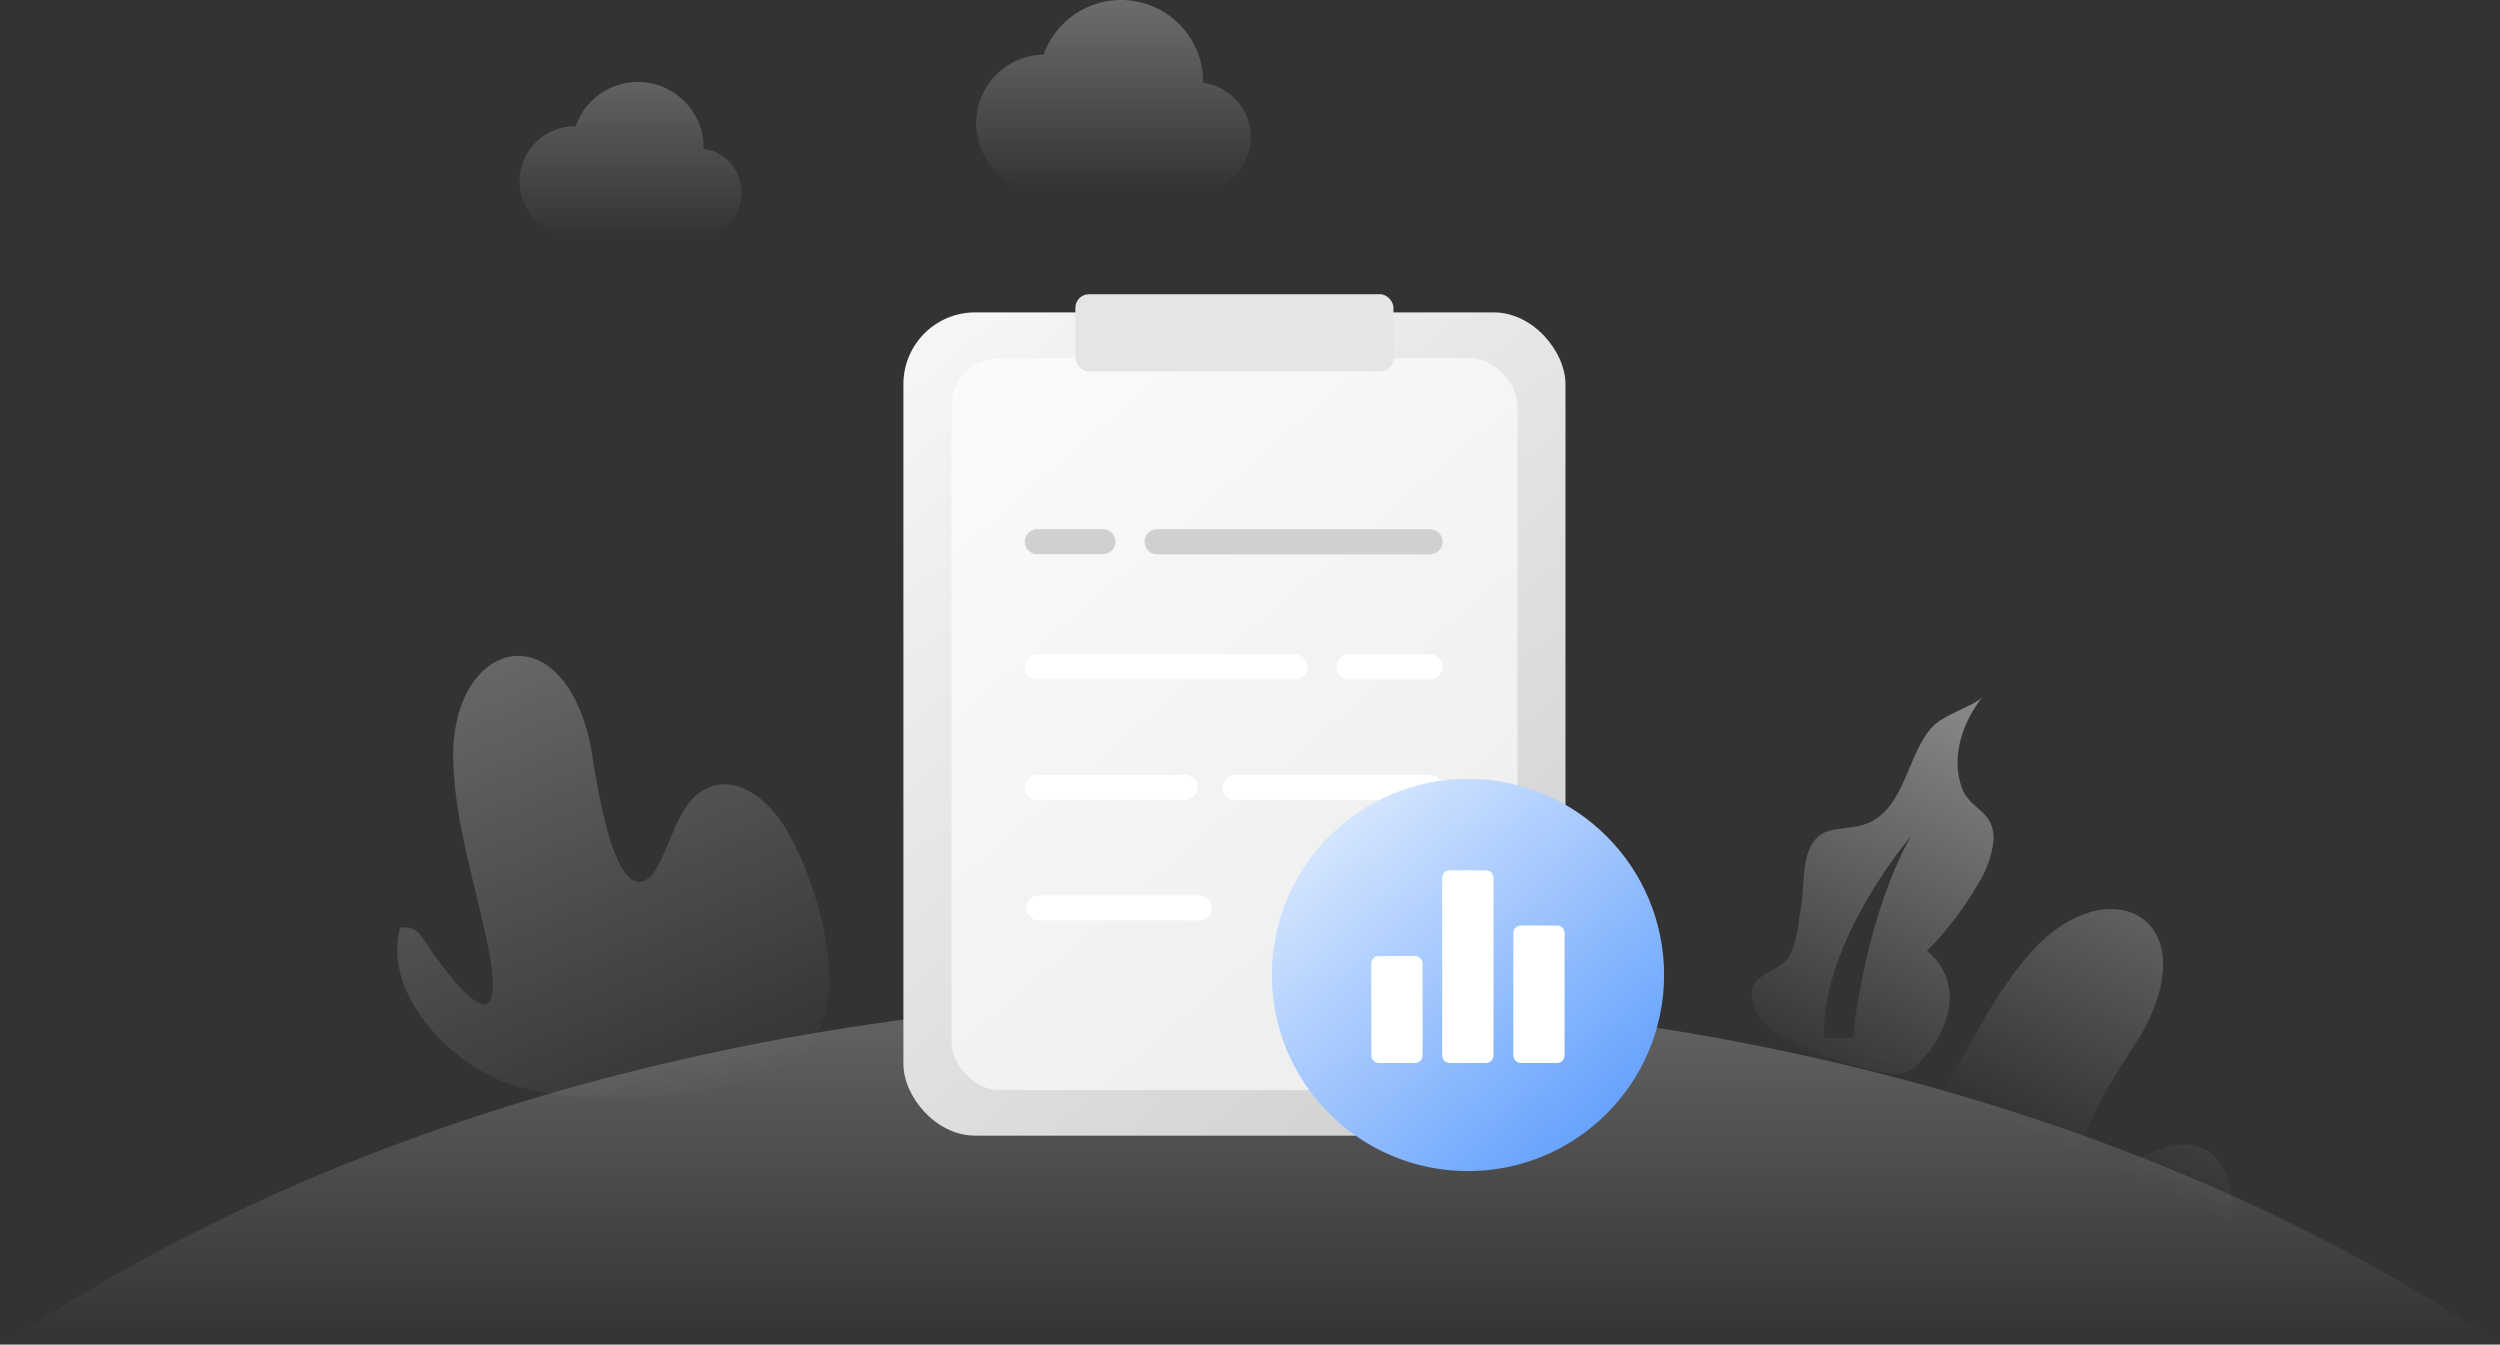 <?xml version="1.0" encoding="UTF-8"?>
<svg width="370px" height="199px" viewBox="0 0 370 199" version="1.1" xmlns="http://www.w3.org/2000/svg" xmlns:xlink="http://www.w3.org/1999/xlink">
    <rect x="0" y="0" width="370" height="199" fill="#333333" stroke="none"/>
    <!-- Generator: Sketch 54.1 (76490) - https://sketchapp.com -->
    <title>监控未获取数据</title>
    <desc>Created with Sketch.</desc>
    <defs>
        <linearGradient x1="-47.019%" y1="-185.964%" x2="68.869%" y2="100%" id="linearGradient-1">
            <stop stop-color="#D2D2D2" offset="0%"></stop>
            <stop stop-color="#D2D2D2" stop-opacity="0" offset="100%"></stop>
        </linearGradient>
        <linearGradient x1="119%" y1="-110.864%" x2="54.502%" y2="55.587%" id="linearGradient-2">
            <stop stop-color="#D2D2D2" offset="0%"></stop>
            <stop stop-color="#D2D2D2" stop-opacity="0" offset="100%"></stop>
        </linearGradient>
        <linearGradient x1="50%" y1="-221.157%" x2="50%" y2="100%" id="linearGradient-3">
            <stop stop-color="#D2D2D2" offset="0%"></stop>
            <stop stop-color="#D2D2D2" stop-opacity="0" offset="100%"></stop>
        </linearGradient>
        <linearGradient x1="100.081%" y1="-97.78%" x2="38.826%" y2="104.736%" id="linearGradient-4">
            <stop stop-color="#D2D2D2" offset="0%"></stop>
            <stop stop-color="#D2D2D2" stop-opacity="0" offset="100%"></stop>
        </linearGradient>
        <linearGradient x1="50%" y1="-230.116%" x2="50%" y2="100%" id="linearGradient-5">
            <stop stop-color="#D2D2D2" offset="0%"></stop>
            <stop stop-color="#D2D2D2" stop-opacity="0" offset="100%"></stop>
        </linearGradient>
        <linearGradient x1="50%" y1="-169.203%" x2="50%" y2="100%" id="linearGradient-6">
            <stop stop-color="#D2D2D2" offset="0%"></stop>
            <stop stop-color="#D2D2D2" stop-opacity="0" offset="100%"></stop>
        </linearGradient>
        <linearGradient x1="17.66%" y1="-3.215%" x2="83.75%" y2="91.965%" id="linearGradient-7">
            <stop stop-color="#F6F5F5" offset="0%"></stop>
            <stop stop-color="#D2D2D2" offset="100%"></stop>
        </linearGradient>
        <linearGradient x1="-13.233%" y1="-13.416%" x2="100%" y2="111.985%" id="linearGradient-8">
            <stop stop-color="#FFFFFF" offset="0%"></stop>
            <stop stop-color="#478FFC" offset="100%"></stop>
        </linearGradient>
    </defs>
    <g id="设计规范" stroke="none" stroke-width="1" fill="none" fill-rule="evenodd">
        <g id="08-缺省页规范" transform="translate(-849, -1969)" fill-rule="nonzero">
            <g id="监控未获取数据" transform="translate(849, 1969)">
                <g id="编组-2备份-6">
                    <path d="M73.259,159.554 C65.346,155.974 56.765,146.369 59.198,137.332 C60.414,137.021 61.694,137.517 62.383,138.566 C62.383,138.566 76.111,160.011 72.259,140.282 C70.444,131.011 67.321,122.048 67.074,112.468 C66.667,95.06 82.642,90.233 87.235,109.468 C87.84,112.011 90.16,132.69 95.444,130.32 C96.125,129.962 96.677,129.401 97.025,128.715 C99.704,124.32 100.506,117.863 105.42,116.369 C109.728,115.011 113.975,118.752 116.296,122.616 C121,130.468 127.296,149.986 117.667,156.603 C108.037,163.221 83.741,164.27 73.346,159.641 L73.259,159.554 Z" id="路径" fill="url(#linearGradient-1)"></path>
                    <path d="M273.185,180.431 C269.704,172.468 269.79,159.591 277.691,154.505 C278.808,155.105 279.411,156.356 279.185,157.603 C279.185,157.603 274.975,182.727 285.358,165.505 C290.296,157.394 294,148.665 300.173,141.394 C311.519,128.134 326.642,135.332 317.148,152.678 C315.914,154.974 303.741,171.863 309.247,173.665 C309.992,173.849 310.776,173.801 311.494,173.529 C316.432,172.073 321.37,167.826 326.037,169.974 C330.136,171.863 330.778,177.468 329.914,181.9 C328.136,190.875 319.422,200.912 307.841,199.357 C296.014,197.752 277.778,190.924 273.222,180.517 L273.185,180.431 Z" id="路径" fill="url(#linearGradient-2)"></path>
                    <path d="M370.519,199.357 C323.963,167.418 258.173,147.505 185.259,147.505 C112.346,147.505 46.556,167.418 0,199.357 L370.519,199.357 Z" id="路径" fill="url(#linearGradient-3)"></path>
                    <path d="M293.469,103.06 C290.519,106.764 288.63,112.011 290.395,116.702 C291.617,119.937 295.296,119.961 295.037,124.455 C294.783,126.699 294.014,128.854 292.79,130.752 C290.704,134.4 288.147,137.758 285.185,140.739 C287.654,142.665 288.91,145.761 288.481,148.863 C287.997,151.942 286.539,154.784 284.321,156.974 C283.668,157.772 282.816,158.386 281.852,158.752 C280.918,158.967 279.947,158.967 279.012,158.752 C274.419,157.972 269.959,156.546 265.765,154.517 C263.148,153.27 260.481,151.566 259.593,148.85 C258.574,145.733 260.193,144.743 261.961,143.766 L262.417,143.514 C263.33,143.005 264.226,142.451 264.765,141.566 C266.062,139.443 266.099,136.603 266.556,134.233 C267.222,130.739 266.235,124.369 270.605,122.999 C272.296,122.468 274.136,122.591 275.827,122.048 C279.501,120.878 281.022,117.422 282.495,113.928 L282.763,113.292 C283.612,111.282 284.487,109.305 285.79,107.789 C287.642,105.628 292.235,104.566 293.469,103.06 Z M282.802,123.789 C282.802,123.789 269.506,139.295 269.938,153.628 L274.235,153.628 C274.235,153.628 275.79,136.344 282.802,123.789 Z" id="形状结合" fill="url(#linearGradient-4)"></path>
                    <path d="M104.136,22.011 L104.136,22.011 C104.204,17.225 100.786,13.099 96.071,12.276 C91.357,11.452 86.742,14.176 85.185,18.702 C82.215,18.644 79.449,20.212 77.974,22.791 C76.499,25.371 76.55,28.549 78.107,31.08 C79.663,33.611 82.477,35.09 85.444,34.937 L103.333,34.937 C106.73,34.891 109.518,32.236 109.728,28.846 C109.939,25.456 107.501,22.476 104.136,22.011 L104.136,22.011 Z" id="路径" fill="url(#linearGradient-5)"></path>
                    <path d="M178.074,12.208 L178.074,12.147 C178.067,6.232 173.804,1.18 167.975,0.177 C162.145,-0.825 156.44,2.512 154.457,8.085 C148.849,8.174 144.374,12.792 144.463,18.4 C144.552,24.008 149.17,28.482 154.778,28.394 L177,28.394 C181.281,28.401 184.829,25.075 185.097,20.802 C185.365,16.529 182.261,12.785 178.012,12.258 L178.074,12.208 Z" id="路径" fill="url(#linearGradient-6)"></path>
                </g>
                <rect id="矩形" fill="url(#linearGradient-7)" x="133.704" y="46.235" width="97.988" height="121.84" rx="10.61"></rect>
                <rect id="矩形" fill="#FFFFFF" opacity="0.6" x="140.827" y="53" width="83.765" height="108.333" rx="7.11"></rect>
                <rect id="矩形" fill="#E5E5E5" x="159.16" y="43.543" width="47.074" height="11.42" rx="2"></rect>
                <path d="M199.444,96.84 L211.654,96.84 C212.677,96.84 213.506,97.669 213.506,98.691 L213.506,98.691 C213.509,99.185 213.316,99.659 212.968,100.009 C212.621,100.359 212.148,100.556 211.654,100.556 L199.444,100.556 C198.504,100.447 197.794,99.65 197.794,98.704 C197.794,97.757 198.504,96.961 199.444,96.852 L199.444,96.84 Z" id="路径" fill="#FFFFFF"></path>
                <path d="M153.753,96.84 L191.827,96.84 C192.768,96.948 193.477,97.745 193.477,98.691 C193.477,99.638 192.768,100.434 191.827,100.543 L153.753,100.543 C153.04,100.626 152.344,100.292 151.961,99.685 C151.579,99.078 151.579,98.305 151.961,97.698 C152.344,97.091 153.04,96.757 153.753,96.84 Z" id="路径" fill="#FFFFFF"></path>
                <path d="M171.049,78.321 L211.654,78.321 C212.677,78.321 213.506,79.15 213.506,80.173 L213.506,80.173 C213.509,80.666 213.316,81.14 212.968,81.49 C212.621,81.84 212.148,82.037 211.654,82.037 L171.049,82.037 C170.109,81.928 169.399,81.132 169.399,80.185 C169.399,79.238 170.109,78.442 171.049,78.333 L171.049,78.321 Z" id="路径" fill="#D0D0D0"></path>
                <path d="M153.753,78.321 L163.432,78.321 C164.373,78.43 165.082,79.226 165.082,80.173 C165.082,81.12 164.373,81.916 163.432,82.025 L153.753,82.025 C153.04,82.107 152.344,81.773 151.961,81.166 C151.579,80.559 151.579,79.787 151.961,79.179 C152.344,78.572 153.04,78.239 153.753,78.321 L153.753,78.321 Z" id="路径" fill="#D0D0D0"></path>
                <path d="M182.593,114.679 L211.654,114.679 C212.677,114.679 213.506,115.508 213.506,116.531 L213.506,116.531 C213.506,117.556 212.679,118.388 211.654,118.395 L182.593,118.395 C181.652,118.286 180.943,117.49 180.943,116.543 C180.943,115.597 181.652,114.8 182.593,114.691 L182.593,114.679 Z" id="路径" fill="#FFFFFF"></path>
                <path d="M153.753,114.679 L175.16,114.679 C175.873,114.597 176.57,114.93 176.952,115.537 C177.334,116.145 177.334,116.917 176.952,117.524 C176.57,118.131 175.873,118.465 175.16,118.383 L153.753,118.383 C153.04,118.465 152.344,118.131 151.961,117.524 C151.579,116.917 151.579,116.145 151.961,115.537 C152.344,114.93 153.04,114.597 153.753,114.679 L153.753,114.679 Z" id="路径" fill="#FFFFFF"></path>
                <path d="M153.753,132.519 L177.506,132.519 C178.529,132.519 179.358,133.348 179.358,134.37 C179.358,135.393 178.529,136.222 177.506,136.222 L153.753,136.222 C152.73,136.222 151.901,135.393 151.901,134.37 C151.901,133.348 152.73,132.519 153.753,132.519 Z" id="路径" fill="#FFFFFF"></path>
                <circle id="椭圆形" fill="url(#linearGradient-8)" cx="217.259" cy="144.296" r="29.025"></circle>
                <path d="M225.099,157.321 C224.478,157.321 223.975,156.818 223.975,156.198 L223.975,138.099 C223.975,137.478 224.478,136.975 225.099,136.975 L230.444,136.975 C230.741,136.975 231.026,137.094 231.235,137.305 C231.443,137.516 231.559,137.802 231.556,138.099 L231.556,156.198 C231.559,156.494 231.443,156.78 231.235,156.991 C231.026,157.202 230.741,157.321 230.444,157.321 L225.099,157.321 Z M213.444,156.198 L213.444,129.914 C213.444,129.3 213.942,128.802 214.556,128.802 L219.914,128.802 C220.21,128.799 220.496,128.915 220.707,129.124 C220.918,129.332 221.037,129.617 221.037,129.914 L221.037,156.198 C221.037,156.818 220.534,157.321 219.914,157.321 L214.556,157.321 C214.259,157.321 213.974,157.202 213.765,156.991 C213.557,156.78 213.441,156.494 213.444,156.198 L213.444,156.198 Z M202.951,156.198 L202.951,142.617 C202.951,141.997 203.454,141.494 204.074,141.494 L209.42,141.494 C210.04,141.494 210.543,141.997 210.543,142.617 L210.543,156.198 C210.543,156.818 210.04,157.321 209.42,157.321 L204.074,157.321 C203.454,157.321 202.951,156.818 202.951,156.198 L202.951,156.198 Z" id="形状" fill="#FFFFFF"></path>
            </g>
        </g>
    </g>
</svg>